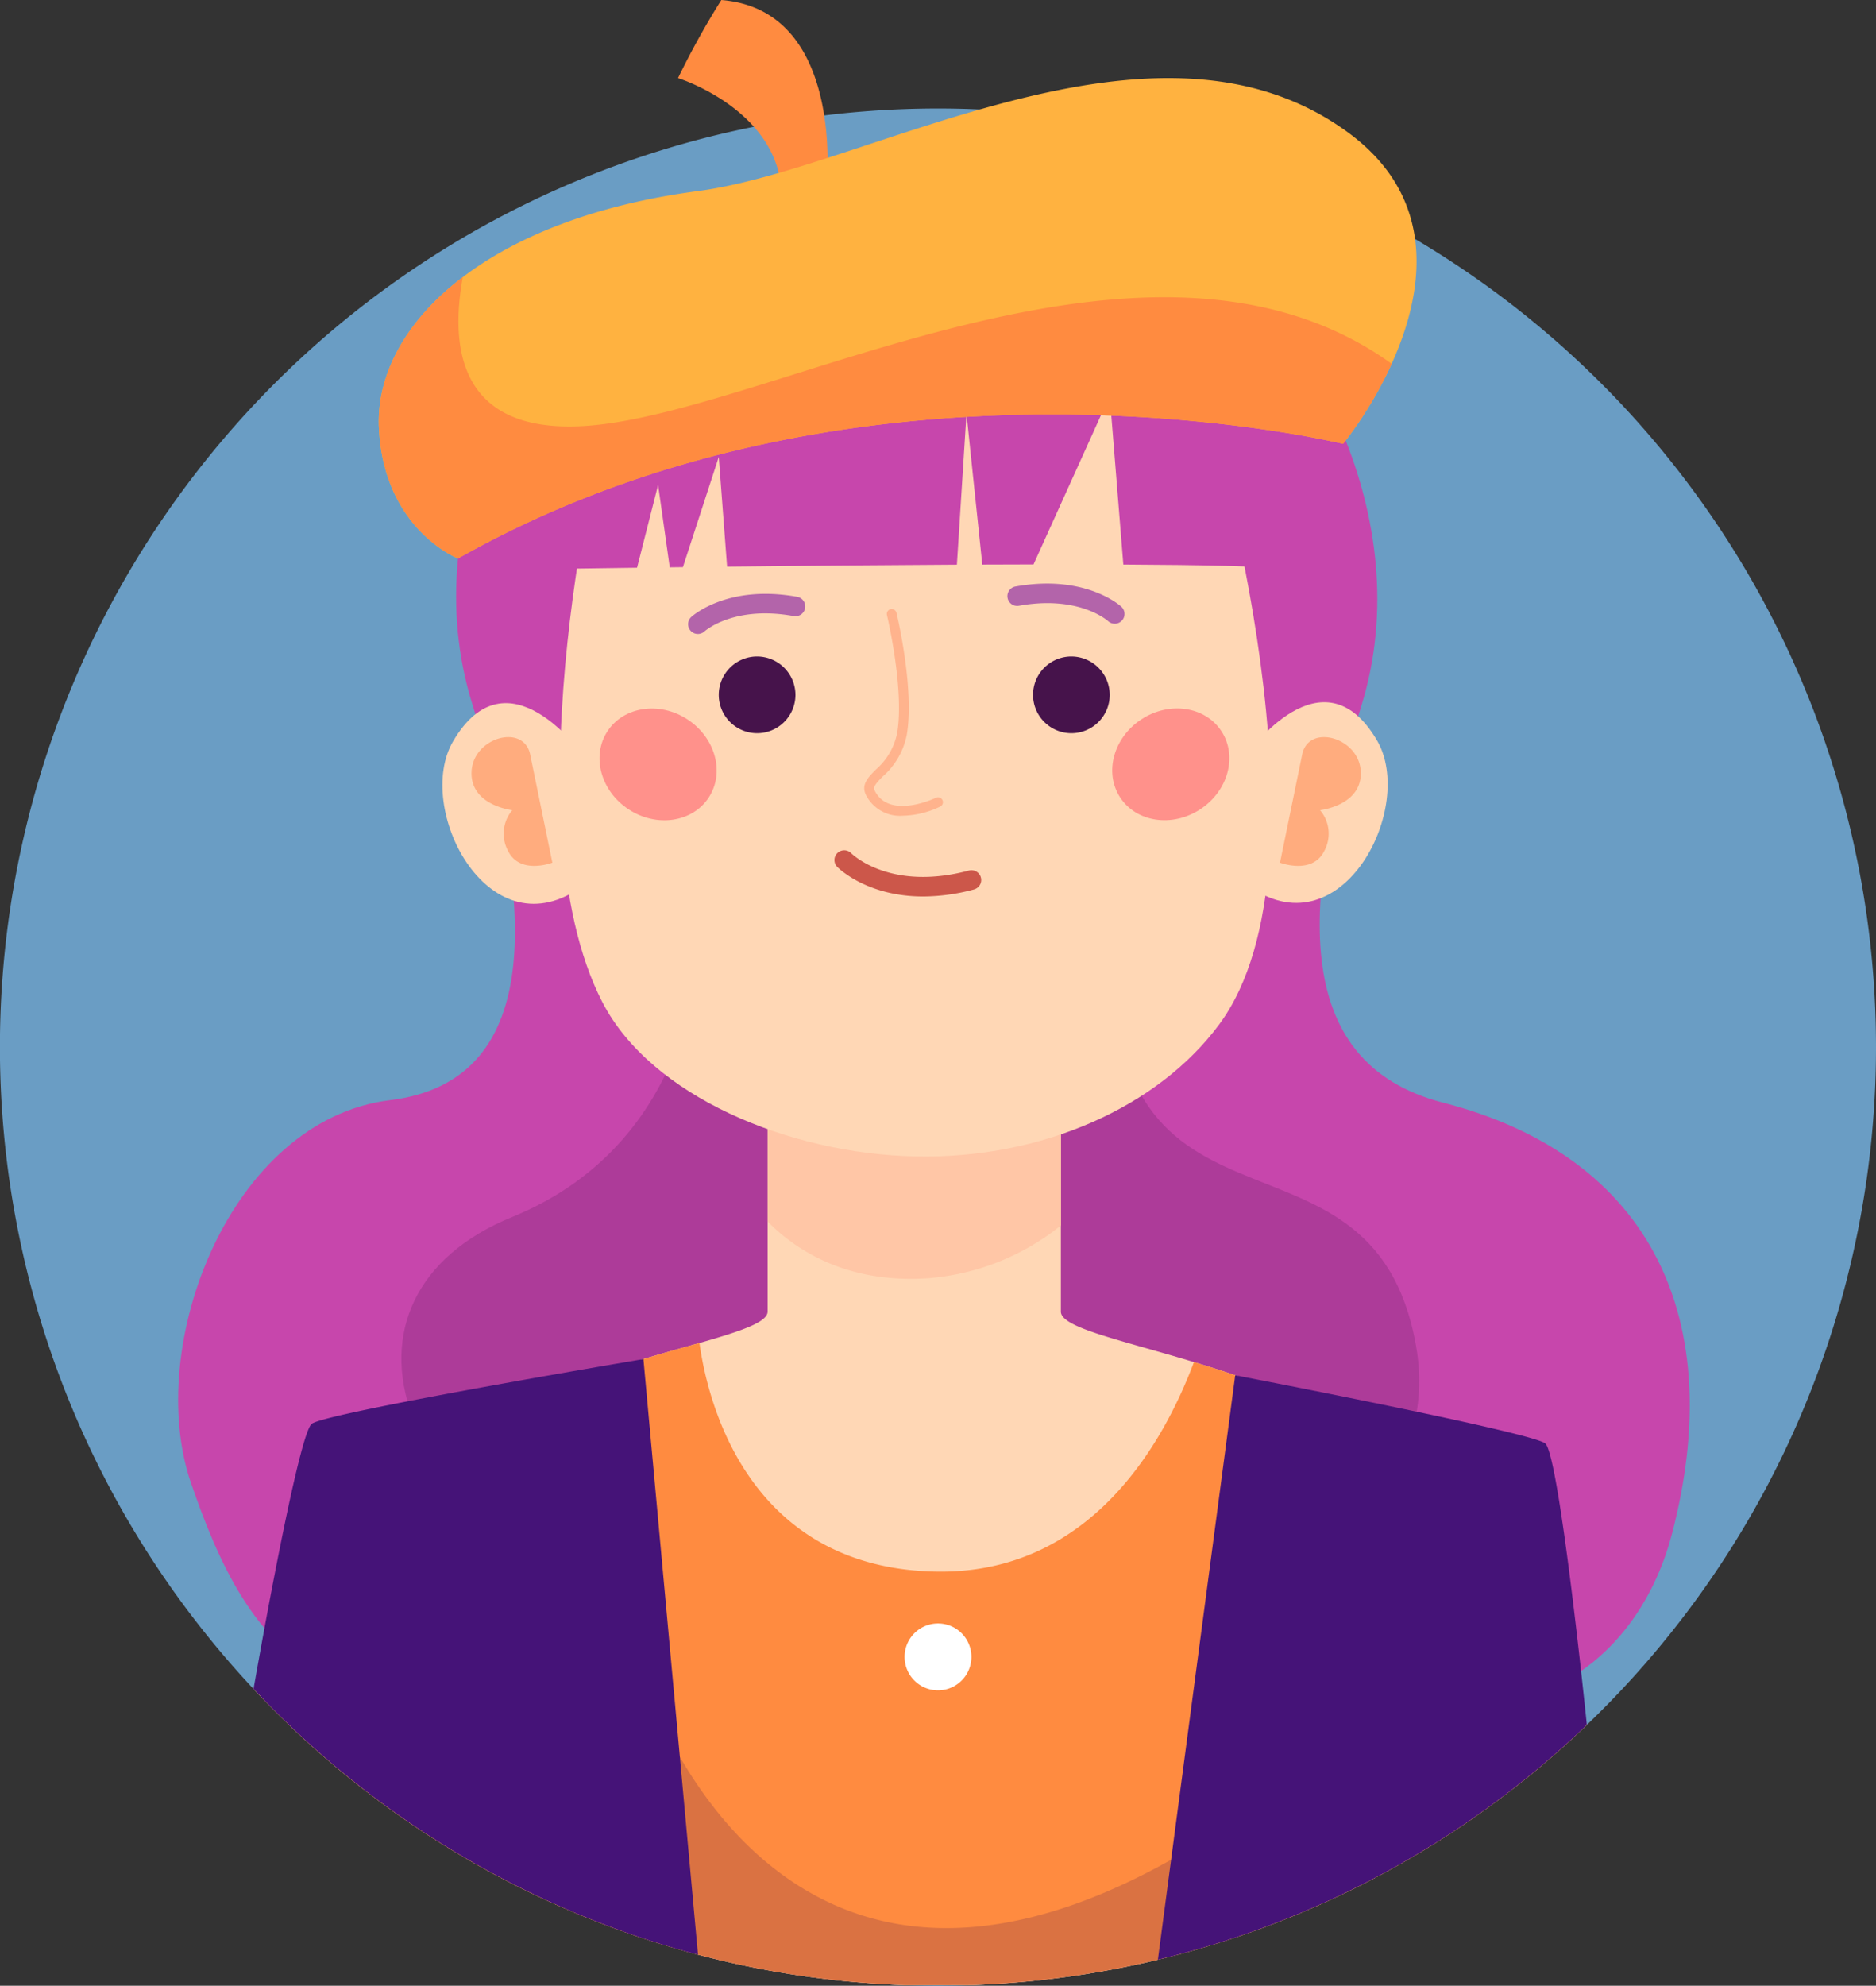 <svg xmlns="http://www.w3.org/2000/svg" width="191.85" height="202.951" viewBox="0 0 191.85 202.951">
  <rect x="0" y="0" width="191.85" height="202.951" fill="#333333" stroke="none"/>
  <g id="Grupo_54422" data-name="Grupo 54422" transform="translate(-53.294 -256.739)">
    <path id="Trazado_100687" data-name="Trazado 100687" d="M245.144,363.76a95.926,95.926,0,0,1-92.43,95.86c-1.16.05-2.32.07-3.49.07q-1.68,0-3.36-.06a95.929,95.929,0,1,1,99.28-95.87Z" fill="#6a9dc4"/>
    <path id="Trazado_100688" data-name="Trazado 100688" d="M200.886,369.439c-15.973-4.108-14.385-21.17-8.369-40.569s-5.917-39.447-15.2-45.382c-14.779-9.446-45.77-9.706-60.549-.26-9.285,5.934-21.218,25.983-15.2,45.382s8,38.571-8.369,40.568-25.213,25.149-20.363,39.159c5.4,15.606,14.851,34.951,54.795,10.148,9.578-5.947,15.658-16.638,19.376-29.446,3.712,12.923,9.809,23.719,19.452,29.707,39.944,24.8,54.336,7.976,57.795-5.148C230.013,391.731,222.28,374.94,200.886,369.439Z" fill="#c746ac"/>
    <path id="Trazado_100689" data-name="Trazado 100689" d="M124.783,352.058s.574,21.045-19.135,29.075S91.8,412.707,124.785,425.21s77.833-5.217,73.327-30.883-33.591-6.883-30.818-44.216Z" fill="#46134b" opacity="0.2" style="mix-blend-mode: multiply;isolation: isolate"/>
    <g id="Grupo_54421" data-name="Grupo 54421">
      <g id="Grupo_54416" data-name="Grupo 54416">
        <path id="Trazado_100690" data-name="Trazado 100690" d="M215.574,433.03a95.491,95.491,0,0,1-62.86,26.59c-1.98.01-3.95.01-5.93.01h-.92a95.636,95.636,0,0,1-66.64-30.28c5.08-13.68,14.3-21.84,23.28-27.06,1.02-.6,2.08-1.16,3.16-1.68,1.32-.64,2.67-1.23,4.02-1.77,2.21-.89,4.44-1.66,6.58-2.34,3.13-.99,6.08-1.8,8.56-2.5,4.16-1.19,6.97-2.11,6.97-3.21V356.97h29.99v33.82c0,1.64,6.04,2.87,13.61,5.16,1.54.46,3.15.97,4.781,1.54,1.75.6,3.539,1.28,5.3,2.04,1.471.63,2.931,1.32,4.35,2.08q1.155.615,2.28,1.29C201.524,408.61,211.034,417.67,215.574,433.03Z" fill="#ffd7b5"/>
      </g>
      <path id="Trazado_100691" data-name="Trazado 100691" d="M161.784,362.89v19.1a24.771,24.771,0,0,1-13.69,5.4c-8.32.53-13.51-2.97-16.3-5.81V364.56l29.3-2.74Z" fill="#ffc6a6"/>
      <path id="Trazado_100692" data-name="Trazado 100692" d="M115.167,300.033S105,340,114.9,359.173c4.951,9.586,19.045,15.487,32.024,15.758s24.841-5.09,31.057-13.5c12.432-16.824-.907-61.4-.907-61.4S156.574,277.979,115.167,300.033Z" fill="#ffd7b5"/>
      <g id="Grupo_54417" data-name="Grupo 54417">
        <path id="Trazado_100693" data-name="Trazado 100693" d="M112.831,333.831s-7.642-10.825-13.206-1.323c-3.953,6.753,3.445,21.358,12.845,15.069Z" fill="#ffd7b5"/>
      </g>
      <g id="Grupo_54418" data-name="Grupo 54418">
        <path id="Trazado_100694" data-name="Trazado 100694" d="M180.909,333.738s7.642-10.825,13.206-1.323c3.954,6.753-3.445,21.357-12.845,15.068Z" fill="#ffd7b5"/>
      </g>
      <g id="Grupo_54420" data-name="Grupo 54420">
        <g id="Grupo_54419" data-name="Grupo 54419">
          <path id="Trazado_100695" data-name="Trazado 100695" d="M134.641,327.782a3.921,3.921,0,1,1-3.921-3.949A3.935,3.935,0,0,1,134.641,327.782Z" fill="#46134b"/>
          <path id="Trazado_100696" data-name="Trazado 100696" d="M166.781,327.782a3.921,3.921,0,1,1-3.921-3.949A3.936,3.936,0,0,1,166.781,327.782Z" fill="#46134b"/>
        </g>
      </g>
      <ellipse id="Elipse_4069" data-name="Elipse 4069" cx="5.495" cy="6.188" rx="5.495" ry="6.188" transform="matrix(0.547, -0.837, 0.837, 0.547, 112.408, 336.079)" fill="#ff918b"/>
      <ellipse id="Elipse_4070" data-name="Elipse 4070" cx="6.188" cy="5.495" rx="6.188" ry="5.495" transform="matrix(0.837, -0.547, 0.547, 0.837, 164.841, 333.642)" fill="#ff918b"/>
      <path id="Trazado_100697" data-name="Trazado 100697" d="M145.611,340.11a3.9,3.9,0,0,1-3.758-2.118c-.525-1.051.22-1.8,1.009-2.6a6.637,6.637,0,0,0,2.182-3.744c.754-4.464-1.026-11.968-1.044-12.044a.5.5,0,0,1,.973-.234c.075.316,1.846,7.778,1.057,12.445a7.589,7.589,0,0,1-2.457,4.28c-.811.819-1,1.092-.825,1.451,1.505,3.01,6.206.753,6.254.728a.5.5,0,0,1,.441.9A9.219,9.219,0,0,1,145.611,340.11Z" fill="#ffb38d"/>
      <path id="Trazado_100698" data-name="Trazado 100698" d="M124.659,321.535a1,1,0,0,1-.679-1.731c.149-.137,3.737-3.349,10.839-2.068a1,1,0,0,1-.356,1.969c-6.063-1.1-9.01,1.464-9.133,1.574A1,1,0,0,1,124.659,321.535Z" fill="#b364aa"/>
      <path id="Trazado_100699" data-name="Trazado 100699" d="M167.294,320.486a1,1,0,0,1-.673-.26c-.134-.119-3.08-2.669-9.133-1.573a1,1,0,0,1-.356-1.968c7.106-1.282,10.69,1.928,10.84,2.066a1,1,0,0,1-.678,1.735Z" fill="#b364aa"/>
      <path id="Trazado_100700" data-name="Trazado 100700" d="M107.512,333.85l2.268,11.057s-3.292,1.271-4.519-1.181a3.709,3.709,0,0,1,.423-4.183s-4.347-.477-4.163-3.972S106.861,330.673,107.512,333.85Z" fill="#ffac7e"/>
      <path id="Trazado_100701" data-name="Trazado 100701" d="M186.462,333.85l-2.268,11.057s3.293,1.271,4.519-1.181a3.709,3.709,0,0,0-.423-4.183s4.347-.477,4.163-3.972S187.114,330.673,186.462,333.85Z" fill="#ffac7e"/>
    </g>
    <path id="Trazado_100702" data-name="Trazado 100702" d="M168.782,290.231c-10.4-2.139-38.062,0-38.062,0l-20.148,9.827-.792,14.827s3.365-.052,8.661-.12l2.153-8.465,1.192,8.423,1.345-.017,3.669-11.267.851,11.215c7.058-.079,15.4-.158,23.5-.2l.981-15.437,1.617,15.424c1.772-.007,3.523-.013,5.238-.016L166.78,297.2l1.393,17.24c8.154.039,14.353.167,16.022.449C190.372,315.925,179.187,292.37,168.782,290.231Z" fill="#c746ac"/>
    <path id="Trazado_100703" data-name="Trazado 100703" d="M147.7,348.363c-5.75,0-8.655-2.888-8.806-3.043a1,1,0,0,1,1.427-1.4c.171.172,4.057,3.923,12.06,1.792a1,1,0,0,1,.514,1.934A20.233,20.233,0,0,1,147.7,348.363Z" fill="#cc574a"/>
    <path id="Trazado_100704" data-name="Trazado 100704" d="M137.8,276.272s2.169-18.505-10.739-19.533a82.883,82.883,0,0,0-4.427,7.982s12.576,3.918,10.333,14.714Z" fill="#ff8b40"/>
    <path id="Trazado_100705" data-name="Trazado 100705" d="M195.614,293.92a40.527,40.527,0,0,1-4.97,8.18s-48.75-11.92-90.51,11.72c0,0-7.61-2.97-8.09-13.38-.24-5.32,2.64-10.87,8.58-15.38,5.45-4.14,13.49-7.4,24.031-8.79,17.529-2.31,46.819-20.56,66.609-5.91C200.6,277.28,198.734,287.05,195.614,293.92Z" fill="#ffb240"/>
    <path id="Trazado_100706" data-name="Trazado 100706" d="M195.614,293.92a40.527,40.527,0,0,1-4.97,8.18s-48.75-11.92-90.51,11.72c0,0-7.61-2.97-8.09-13.38-.24-5.32,2.64-10.87,8.58-15.38-1.31,7.13-.42,15.91,12.23,15.23C131.724,299.27,170.534,275.9,195.614,293.92Z" fill="#ff8b40"/>
    <path id="Trazado_100707" data-name="Trazado 100707" d="M215.574,433.03a95.6,95.6,0,0,1-62.86,26.59c-1.98.01-3.95.01-5.93.01h-.92a95.624,95.624,0,0,1-66.64-30.28c5.08-13.68,14.3-21.84,23.28-27.06,1.02-.6,2.08-1.16,3.16-1.68,1.32-.64,2.67-1.23,4.02-1.77,2.21-.89,4.44-1.66,6.58-2.34.931-.3,1.85-.57,2.74-.84.01-.01.01-.01.02,0a.254.254,0,0,1,.07-.02c2.07-.62,4.01-1.16,5.73-1.64.75,5.46,4.64,22.87,23.98,23.36,15.96.4,23.48-13.13,26.59-21.41,1.36.41,2.781.85,4.22,1.35a.175.175,0,0,1,.05.01l.511.18c1.75.6,3.539,1.28,5.3,2.04,1.471.63,2.931,1.32,4.35,2.08q1.155.615,2.28,1.29C201.524,408.61,211.034,417.67,215.574,433.03Z" fill="#ff8b40"/>
    <path id="Trazado_100708" data-name="Trazado 100708" d="M185.2,452.71a95.85,95.85,0,0,1-32.49,6.91c-1.98.01-3.95.01-5.93.01h-.92a95.353,95.353,0,0,1-34.82-7.84l7.55-24.97s13.47,47.03,59.561,16.9A49.612,49.612,0,0,1,185.2,452.71Z" fill="#46134b" opacity="0.2" style="mix-blend-mode: multiply;isolation: isolate"/>
    <path id="Trazado_100709" data-name="Trazado 100709" d="M124.675,456.52a95.876,95.876,0,0,1-45.451-27.17s4.5-25.93,5.951-27.09c1.4-1.12,31.919-6.28,33.829-6.6.01-.01.01-.01.02,0a.226.226,0,0,1,.07-.02Z" fill="#451378"/>
    <path id="Trazado_100710" data-name="Trazado 100710" d="M215.574,433.03a95.564,95.564,0,0,1-43.87,24l7.91-59.73a.175.175,0,0,1,.05.01c1.37.26,30.22,5.82,31.65,6.95C212.764,405.42,215.574,433.03,215.574,433.03Z" fill="#451378"/>
    <path id="Trazado_100711" data-name="Trazado 100711" d="M152.636,426.08a3.417,3.417,0,1,0-3.417,3.417A3.416,3.416,0,0,0,152.636,426.08Z" fill="#fff"/>
  </g>
</svg>
